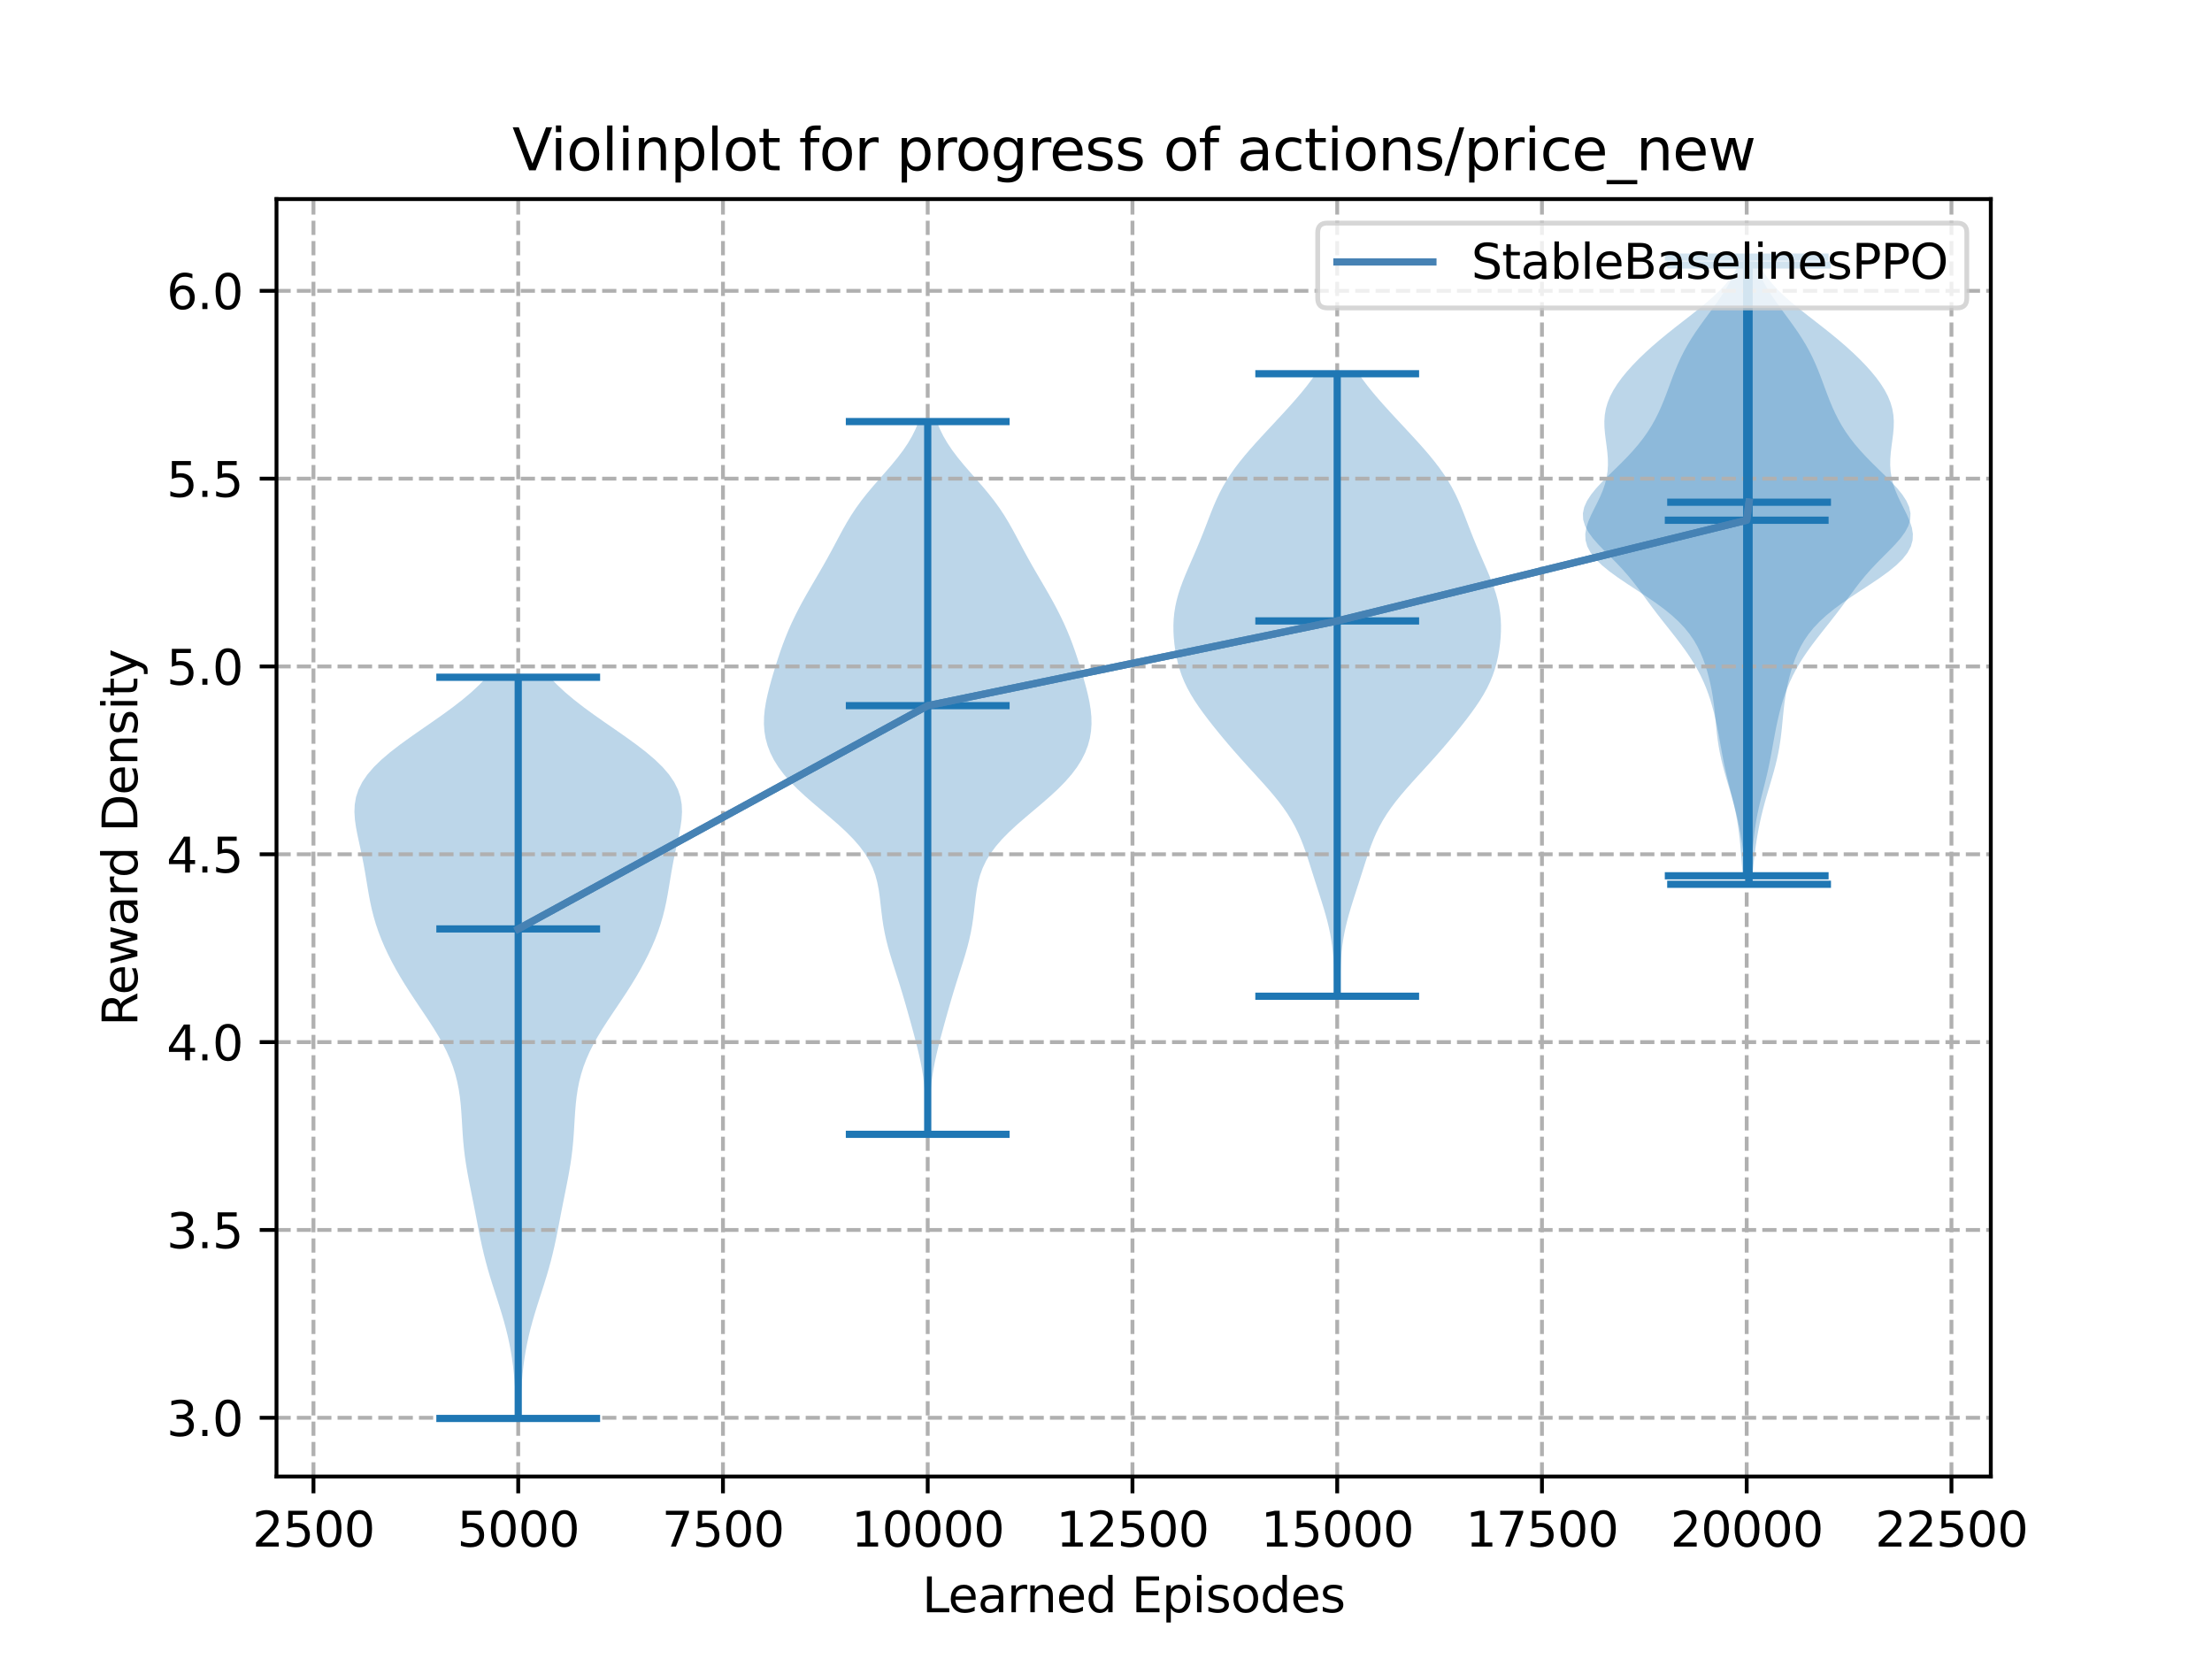 <?xml version="1.0" encoding="utf-8" standalone="no"?>
<!DOCTYPE svg PUBLIC "-//W3C//DTD SVG 1.1//EN"
  "http://www.w3.org/Graphics/SVG/1.1/DTD/svg11.dtd">
<svg xmlns:xlink="http://www.w3.org/1999/xlink" width="460.8pt" height="345.6pt" viewBox="0 0 460.8 345.6" xmlns="http://www.w3.org/2000/svg" version="1.1">
 <defs>
  <style type="text/css">*{stroke-linejoin: round; stroke-linecap: butt}</style>
 </defs>
 <g id="figure_1">
  <g id="patch_1">
   <path d="M 0 345.6 
L 460.8 345.6 
L 460.8 0 
L 0 0 
z
" style="fill: #ffffff"/>
  </g>
  <g id="axes_1">
   <g id="patch_2">
    <path d="M 57.6 307.584 
L 414.72 307.584 
L 414.72 41.472 
L 57.6 41.472 
z
" style="fill: #ffffff"/>
   </g>
   <g id="PolyCollection_1">
    <path d="M 108.331 295.488 
L 107.578 295.488 
L 107.527 293.928 
L 107.466 292.369 
L 107.393 290.809 
L 107.301 289.249 
L 107.187 287.69 
L 107.046 286.13 
L 106.871 284.571 
L 106.659 283.011 
L 106.406 281.451 
L 106.11 279.892 
L 105.77 278.332 
L 105.387 276.772 
L 104.965 275.213 
L 104.51 273.653 
L 104.029 272.093 
L 103.531 270.534 
L 103.029 268.974 
L 102.532 267.415 
L 102.05 265.855 
L 101.594 264.295 
L 101.168 262.736 
L 100.774 261.176 
L 100.412 259.616 
L 100.077 258.057 
L 99.761 256.497 
L 99.457 254.937 
L 99.156 253.378 
L 98.853 251.818 
L 98.544 250.259 
L 98.231 248.699 
L 97.919 247.139 
L 97.614 245.58 
L 97.328 244.02 
L 97.068 242.46 
L 96.842 240.901 
L 96.654 239.341 
L 96.504 237.781 
L 96.384 236.222 
L 96.286 234.662 
L 96.195 233.103 
L 96.093 231.543 
L 95.964 229.983 
L 95.789 228.424 
L 95.552 226.864 
L 95.239 225.304 
L 94.84 223.745 
L 94.345 222.185 
L 93.752 220.625 
L 93.059 219.066 
L 92.271 217.506 
L 91.398 215.947 
L 90.453 214.387 
L 89.453 212.827 
L 88.418 211.268 
L 87.368 209.708 
L 86.324 208.148 
L 85.3 206.589 
L 84.31 205.029 
L 83.364 203.469 
L 82.466 201.91 
L 81.621 200.35 
L 80.833 198.791 
L 80.104 197.231 
L 79.438 195.671 
L 78.839 194.112 
L 78.309 192.552 
L 77.848 190.992 
L 77.452 189.433 
L 77.114 187.873 
L 76.819 186.313 
L 76.553 184.754 
L 76.297 183.194 
L 76.035 181.635 
L 75.755 180.075 
L 75.45 178.515 
L 75.12 176.956 
L 74.779 175.396 
L 74.445 173.836 
L 74.15 172.277 
L 73.932 170.717 
L 73.833 169.157 
L 73.898 167.598 
L 74.17 166.038 
L 74.684 164.479 
L 75.466 162.919 
L 76.529 161.359 
L 77.871 159.8 
L 79.476 158.24 
L 81.31 156.68 
L 83.332 155.121 
L 85.488 153.561 
L 87.722 152.001 
L 89.976 150.442 
L 92.195 148.882 
L 94.329 147.323 
L 96.339 145.763 
L 98.192 144.203 
L 99.868 142.644 
L 101.356 141.084 
L 114.554 141.084 
L 114.554 141.084 
L 116.041 142.644 
L 117.717 144.203 
L 119.571 145.763 
L 121.58 147.323 
L 123.715 148.882 
L 125.933 150.442 
L 128.187 152.001 
L 130.421 153.561 
L 132.578 155.121 
L 134.599 156.68 
L 136.434 158.24 
L 138.038 159.8 
L 139.381 161.359 
L 140.444 162.919 
L 141.226 164.479 
L 141.74 166.038 
L 142.012 167.598 
L 142.077 169.157 
L 141.978 170.717 
L 141.76 172.277 
L 141.465 173.836 
L 141.131 175.396 
L 140.789 176.956 
L 140.46 178.515 
L 140.154 180.075 
L 139.874 181.635 
L 139.613 183.194 
L 139.357 184.754 
L 139.09 186.313 
L 138.796 187.873 
L 138.457 189.433 
L 138.062 190.992 
L 137.601 192.552 
L 137.071 194.112 
L 136.472 195.671 
L 135.806 197.231 
L 135.077 198.791 
L 134.288 200.35 
L 133.444 201.91 
L 132.546 203.469 
L 131.599 205.029 
L 130.61 206.589 
L 129.586 208.148 
L 128.541 209.708 
L 127.492 211.268 
L 126.457 212.827 
L 125.457 214.387 
L 124.512 215.947 
L 123.638 217.506 
L 122.851 219.066 
L 122.158 220.625 
L 121.564 222.185 
L 121.07 223.745 
L 120.67 225.304 
L 120.358 226.864 
L 120.121 228.424 
L 119.946 229.983 
L 119.817 231.543 
L 119.715 233.103 
L 119.623 234.662 
L 119.525 236.222 
L 119.406 237.781 
L 119.255 239.341 
L 119.068 240.901 
L 118.842 242.46 
L 118.582 244.02 
L 118.295 245.58 
L 117.991 247.139 
L 117.678 248.699 
L 117.365 250.259 
L 117.057 251.818 
L 116.753 253.378 
L 116.453 254.937 
L 116.148 256.497 
L 115.833 258.057 
L 115.497 259.616 
L 115.135 261.176 
L 114.742 262.736 
L 114.316 264.295 
L 113.859 265.855 
L 113.378 267.415 
L 112.881 268.974 
L 112.378 270.534 
L 111.881 272.093 
L 111.4 273.653 
L 110.944 275.213 
L 110.522 276.772 
L 110.14 278.332 
L 109.8 279.892 
L 109.503 281.451 
L 109.251 283.011 
L 109.039 284.571 
L 108.864 286.13 
L 108.722 287.69 
L 108.608 289.249 
L 108.517 290.809 
L 108.443 292.369 
L 108.383 293.928 
L 108.331 295.488 
z
" clip-path="url(#p669338a3b0)" style="fill: #1f77b4; fill-opacity: 0.3"/>
   </g>
   <g id="PolyCollection_2">
    <path d="M 193.541 236.302 
L 192.979 236.302 
L 192.959 234.802 
L 192.935 233.303 
L 192.9 231.803 
L 192.848 230.303 
L 192.77 228.803 
L 192.659 227.303 
L 192.509 225.803 
L 192.314 224.304 
L 192.075 222.804 
L 191.791 221.304 
L 191.468 219.804 
L 191.113 218.304 
L 190.733 216.805 
L 190.337 215.305 
L 189.929 213.805 
L 189.515 212.305 
L 189.095 210.805 
L 188.668 209.305 
L 188.231 207.806 
L 187.781 206.306 
L 187.317 204.806 
L 186.841 203.306 
L 186.36 201.806 
L 185.884 200.307 
L 185.426 198.807 
L 185 197.307 
L 184.618 195.807 
L 184.288 194.307 
L 184.014 192.807 
L 183.79 191.308 
L 183.604 189.808 
L 183.436 188.308 
L 183.26 186.808 
L 183.043 185.308 
L 182.751 183.809 
L 182.349 182.309 
L 181.803 180.809 
L 181.087 179.309 
L 180.179 177.809 
L 179.072 176.309 
L 177.769 174.81 
L 176.29 173.31 
L 174.667 171.81 
L 172.942 170.31 
L 171.167 168.81 
L 169.395 167.311 
L 167.68 165.811 
L 166.066 164.311 
L 164.593 162.811 
L 163.285 161.311 
L 162.16 159.811 
L 161.221 158.312 
L 160.467 156.812 
L 159.892 155.312 
L 159.487 153.812 
L 159.239 152.312 
L 159.138 150.813 
L 159.168 149.313 
L 159.313 147.813 
L 159.553 146.313 
L 159.869 144.813 
L 160.239 143.313 
L 160.648 141.814 
L 161.083 140.314 
L 161.538 138.814 
L 162.015 137.314 
L 162.515 135.814 
L 163.048 134.315 
L 163.619 132.815 
L 164.235 131.315 
L 164.899 129.815 
L 165.613 128.315 
L 166.374 126.815 
L 167.178 125.316 
L 168.016 123.816 
L 168.88 122.316 
L 169.757 120.816 
L 170.634 119.316 
L 171.499 117.817 
L 172.344 116.317 
L 173.166 114.817 
L 173.968 113.317 
L 174.764 111.817 
L 175.574 110.317 
L 176.422 108.818 
L 177.333 107.318 
L 178.328 105.818 
L 179.415 104.318 
L 180.594 102.818 
L 181.849 101.319 
L 183.154 99.819 
L 184.473 98.319 
L 185.767 96.819 
L 186.996 95.319 
L 188.129 93.819 
L 189.141 92.32 
L 190.018 90.82 
L 190.756 89.32 
L 191.361 87.82 
L 195.159 87.82 
L 195.159 87.82 
L 195.764 89.32 
L 196.502 90.82 
L 197.379 92.32 
L 198.391 93.819 
L 199.524 95.319 
L 200.753 96.819 
L 202.047 98.319 
L 203.366 99.819 
L 204.671 101.319 
L 205.926 102.818 
L 207.105 104.318 
L 208.193 105.818 
L 209.187 107.318 
L 210.098 108.818 
L 210.946 110.317 
L 211.756 111.817 
L 212.552 113.317 
L 213.354 114.817 
L 214.176 116.317 
L 215.021 117.817 
L 215.886 119.316 
L 216.763 120.816 
L 217.64 122.316 
L 218.504 123.816 
L 219.342 125.316 
L 220.146 126.815 
L 220.907 128.315 
L 221.621 129.815 
L 222.285 131.315 
L 222.901 132.815 
L 223.472 134.315 
L 224.005 135.814 
L 224.505 137.314 
L 224.982 138.814 
L 225.437 140.314 
L 225.872 141.814 
L 226.281 143.313 
L 226.651 144.813 
L 226.967 146.313 
L 227.207 147.813 
L 227.352 149.313 
L 227.382 150.813 
L 227.281 152.312 
L 227.033 153.812 
L 226.628 155.312 
L 226.053 156.812 
L 225.299 158.312 
L 224.36 159.811 
L 223.235 161.311 
L 221.927 162.811 
L 220.454 164.311 
L 218.84 165.811 
L 217.125 167.311 
L 215.353 168.81 
L 213.578 170.31 
L 211.853 171.81 
L 210.23 173.31 
L 208.751 174.81 
L 207.449 176.309 
L 206.341 177.809 
L 205.433 179.309 
L 204.717 180.809 
L 204.171 182.309 
L 203.769 183.809 
L 203.477 185.308 
L 203.26 186.808 
L 203.084 188.308 
L 202.916 189.808 
L 202.73 191.308 
L 202.506 192.807 
L 202.232 194.307 
L 201.902 195.807 
L 201.52 197.307 
L 201.094 198.807 
L 200.636 200.307 
L 200.16 201.806 
L 199.679 203.306 
L 199.203 204.806 
L 198.739 206.306 
L 198.289 207.806 
L 197.852 209.305 
L 197.425 210.805 
L 197.005 212.305 
L 196.591 213.805 
L 196.183 215.305 
L 195.787 216.805 
L 195.407 218.304 
L 195.052 219.804 
L 194.729 221.304 
L 194.445 222.804 
L 194.206 224.304 
L 194.011 225.803 
L 193.861 227.303 
L 193.75 228.803 
L 193.672 230.303 
L 193.62 231.803 
L 193.585 233.303 
L 193.561 234.802 
L 193.541 236.302 
z
" clip-path="url(#p669338a3b0)" style="fill: #1f77b4; fill-opacity: 0.3"/>
   </g>
   <g id="PolyCollection_3">
    <path d="M 279.148 207.537 
L 277.982 207.537 
L 277.957 206.227 
L 277.936 204.917 
L 277.914 203.607 
L 277.883 202.297 
L 277.835 200.987 
L 277.761 199.677 
L 277.654 198.368 
L 277.508 197.058 
L 277.318 195.748 
L 277.084 194.438 
L 276.806 193.128 
L 276.487 191.818 
L 276.133 190.508 
L 275.75 189.198 
L 275.347 187.888 
L 274.93 186.579 
L 274.508 185.269 
L 274.085 183.959 
L 273.666 182.649 
L 273.249 181.339 
L 272.833 180.029 
L 272.41 178.719 
L 271.969 177.409 
L 271.498 176.099 
L 270.984 174.79 
L 270.41 173.48 
L 269.765 172.17 
L 269.039 170.86 
L 268.225 169.55 
L 267.323 168.24 
L 266.337 166.93 
L 265.278 165.62 
L 264.158 164.31 
L 262.995 163.001 
L 261.806 161.691 
L 260.609 160.381 
L 259.416 159.071 
L 258.239 157.761 
L 257.083 156.451 
L 255.952 155.141 
L 254.846 153.831 
L 253.765 152.521 
L 252.71 151.212 
L 251.684 149.902 
L 250.695 148.592 
L 249.754 147.282 
L 248.874 145.972 
L 248.069 144.662 
L 247.347 143.352 
L 246.718 142.042 
L 246.181 140.733 
L 245.733 139.423 
L 245.365 138.113 
L 245.068 136.803 
L 244.833 135.493 
L 244.653 134.183 
L 244.526 132.873 
L 244.454 131.563 
L 244.443 130.253 
L 244.5 128.944 
L 244.632 127.634 
L 244.842 126.324 
L 245.13 125.014 
L 245.493 123.704 
L 245.921 122.394 
L 246.404 121.084 
L 246.929 119.774 
L 247.482 118.464 
L 248.051 117.155 
L 248.623 115.845 
L 249.188 114.535 
L 249.741 113.225 
L 250.278 111.915 
L 250.797 110.605 
L 251.303 109.295 
L 251.805 107.985 
L 252.314 106.675 
L 252.845 105.366 
L 253.413 104.056 
L 254.034 102.746 
L 254.722 101.436 
L 255.486 100.126 
L 256.33 98.816 
L 257.253 97.506 
L 258.253 96.196 
L 259.318 94.886 
L 260.44 93.577 
L 261.604 92.267 
L 262.799 90.957 
L 264.012 89.647 
L 265.232 88.337 
L 266.45 87.027 
L 267.657 85.717 
L 268.844 84.407 
L 269.999 83.097 
L 271.114 81.788 
L 272.174 80.478 
L 273.169 79.168 
L 274.086 77.858 
L 283.045 77.858 
L 283.045 77.858 
L 283.961 79.168 
L 284.956 80.478 
L 286.017 81.788 
L 287.131 83.097 
L 288.287 84.407 
L 289.473 85.717 
L 290.68 87.027 
L 291.898 88.337 
L 293.119 89.647 
L 294.332 90.957 
L 295.526 92.267 
L 296.691 93.577 
L 297.812 94.886 
L 298.878 96.196 
L 299.877 97.506 
L 300.801 98.816 
L 301.645 100.126 
L 302.408 101.436 
L 303.096 102.746 
L 303.718 104.056 
L 304.286 105.366 
L 304.817 106.675 
L 305.325 107.985 
L 305.827 109.295 
L 306.333 110.605 
L 306.853 111.915 
L 307.389 113.225 
L 307.942 114.535 
L 308.508 115.845 
L 309.08 117.155 
L 309.648 118.464 
L 310.201 119.774 
L 310.726 121.084 
L 311.209 122.394 
L 311.638 123.704 
L 312 125.014 
L 312.289 126.324 
L 312.499 127.634 
L 312.63 128.944 
L 312.687 130.253 
L 312.676 131.563 
L 312.605 132.873 
L 312.478 134.183 
L 312.298 135.493 
L 312.062 136.803 
L 311.766 138.113 
L 311.398 139.423 
L 310.95 140.733 
L 310.413 142.042 
L 309.783 143.352 
L 309.062 144.662 
L 308.256 145.972 
L 307.376 147.282 
L 306.435 148.592 
L 305.447 149.902 
L 304.421 151.212 
L 303.365 152.521 
L 302.284 153.831 
L 301.178 155.141 
L 300.047 156.451 
L 298.892 157.761 
L 297.714 159.071 
L 296.522 160.381 
L 295.324 161.691 
L 294.135 163.001 
L 292.972 164.31 
L 291.853 165.62 
L 290.793 166.93 
L 289.807 168.24 
L 288.905 169.55 
L 288.091 170.86 
L 287.365 172.17 
L 286.72 173.48 
L 286.147 174.79 
L 285.632 176.099 
L 285.161 177.409 
L 284.721 178.719 
L 284.297 180.029 
L 283.881 181.339 
L 283.465 182.649 
L 283.045 183.959 
L 282.623 185.269 
L 282.2 186.579 
L 281.784 187.888 
L 281.38 189.198 
L 280.997 190.508 
L 280.643 191.818 
L 280.324 193.128 
L 280.046 194.438 
L 279.812 195.748 
L 279.623 197.058 
L 279.477 198.368 
L 279.37 199.677 
L 279.296 200.987 
L 279.247 202.297 
L 279.216 203.607 
L 279.194 204.917 
L 279.173 206.227 
L 279.148 207.537 
z
" clip-path="url(#p669338a3b0)" style="fill: #1f77b4; fill-opacity: 0.3"/>
   </g>
   <g id="PolyCollection_4">
    <path d="M 364.693 182.436 
L 363.048 182.436 
L 362.946 181.135 
L 362.845 179.833 
L 362.743 178.531 
L 362.638 177.23 
L 362.523 175.928 
L 362.393 174.626 
L 362.24 173.324 
L 362.058 172.023 
L 361.844 170.721 
L 361.597 169.419 
L 361.317 168.118 
L 361.012 166.816 
L 360.688 165.514 
L 360.356 164.213 
L 360.028 162.911 
L 359.711 161.609 
L 359.413 160.307 
L 359.136 159.006 
L 358.879 157.704 
L 358.637 156.402 
L 358.402 155.101 
L 358.168 153.799 
L 357.924 152.497 
L 357.665 151.196 
L 357.384 149.894 
L 357.075 148.592 
L 356.733 147.29 
L 356.351 145.989 
L 355.923 144.687 
L 355.442 143.385 
L 354.899 142.084 
L 354.29 140.782 
L 353.61 139.48 
L 352.857 138.179 
L 352.035 136.877 
L 351.147 135.575 
L 350.202 134.273 
L 349.212 132.972 
L 348.193 131.67 
L 347.161 130.368 
L 346.133 129.067 
L 345.122 127.765 
L 344.135 126.463 
L 343.171 125.162 
L 342.217 123.86 
L 341.253 122.558 
L 340.251 121.256 
L 339.187 119.955 
L 338.044 118.653 
L 336.82 117.351 
L 335.536 116.05 
L 334.235 114.748 
L 332.977 113.446 
L 331.835 112.145 
L 330.885 110.843 
L 330.192 109.541 
L 329.805 108.239 
L 329.748 106.938 
L 330.023 105.636 
L 330.604 104.334 
L 331.449 103.033 
L 332.504 101.731 
L 333.71 100.429 
L 335.007 99.128 
L 336.34 97.826 
L 337.665 96.524 
L 338.944 95.222 
L 340.152 93.921 
L 341.27 92.619 
L 342.29 91.317 
L 343.21 90.016 
L 344.034 88.714 
L 344.77 87.412 
L 345.429 86.111 
L 346.022 84.809 
L 346.566 83.507 
L 347.073 82.205 
L 347.56 80.904 
L 348.041 79.602 
L 348.53 78.3 
L 349.044 76.999 
L 349.594 75.697 
L 350.193 74.395 
L 350.851 73.094 
L 351.574 71.792 
L 352.364 70.49 
L 353.215 69.188 
L 354.119 67.887 
L 355.06 66.585 
L 356.018 65.283 
L 356.972 63.982 
L 357.902 62.68 
L 358.785 61.378 
L 359.605 60.077 
L 360.35 58.775 
L 361.012 57.473 
L 361.585 56.171 
L 362.073 54.87 
L 362.478 53.568 
L 365.263 53.568 
L 365.263 53.568 
L 365.668 54.87 
L 366.155 56.171 
L 366.729 57.473 
L 367.39 58.775 
L 368.135 60.077 
L 368.956 61.378 
L 369.839 62.68 
L 370.768 63.982 
L 371.723 65.283 
L 372.681 66.585 
L 373.622 67.887 
L 374.526 69.188 
L 375.377 70.49 
L 376.167 71.792 
L 376.89 73.094 
L 377.548 74.395 
L 378.147 75.697 
L 378.697 76.999 
L 379.21 78.3 
L 379.7 79.602 
L 380.181 80.904 
L 380.668 82.205 
L 381.175 83.507 
L 381.718 84.809 
L 382.312 86.111 
L 382.971 87.412 
L 383.707 88.714 
L 384.531 90.016 
L 385.451 91.317 
L 386.471 92.619 
L 387.589 93.921 
L 388.797 95.222 
L 390.076 96.524 
L 391.401 97.826 
L 392.734 99.128 
L 394.031 100.429 
L 395.237 101.731 
L 396.292 103.033 
L 397.137 104.334 
L 397.718 105.636 
L 397.993 106.938 
L 397.936 108.239 
L 397.549 109.541 
L 396.856 110.843 
L 395.906 112.145 
L 394.764 113.446 
L 393.506 114.748 
L 392.205 116.05 
L 390.921 117.351 
L 389.697 118.653 
L 388.554 119.955 
L 387.489 121.256 
L 386.488 122.558 
L 385.523 123.86 
L 384.57 125.162 
L 383.605 126.463 
L 382.619 127.765 
L 381.608 129.067 
L 380.579 130.368 
L 379.547 131.67 
L 378.528 132.972 
L 377.539 134.273 
L 376.594 135.575 
L 375.706 136.877 
L 374.884 138.179 
L 374.131 139.48 
L 373.451 140.782 
L 372.842 142.084 
L 372.299 143.385 
L 371.818 144.687 
L 371.39 145.989 
L 371.008 147.29 
L 370.666 148.592 
L 370.357 149.894 
L 370.076 151.196 
L 369.817 152.497 
L 369.573 153.799 
L 369.338 155.101 
L 369.104 156.402 
L 368.862 157.704 
L 368.605 159.006 
L 368.328 160.307 
L 368.03 161.609 
L 367.713 162.911 
L 367.384 164.213 
L 367.053 165.514 
L 366.729 166.816 
L 366.423 168.118 
L 366.144 169.419 
L 365.896 170.721 
L 365.683 172.023 
L 365.501 173.324 
L 365.348 174.626 
L 365.218 175.928 
L 365.103 177.23 
L 364.998 178.531 
L 364.896 179.833 
L 364.795 181.135 
L 364.693 182.436 
z
" clip-path="url(#p669338a3b0)" style="fill: #1f77b4; fill-opacity: 0.3"/>
   </g>
   <g id="PolyCollection_5">
    <path d="M 364.924 184.213 
L 363.807 184.213 
L 363.707 182.91 
L 363.596 181.607 
L 363.471 180.303 
L 363.33 179 
L 363.174 177.697 
L 362.999 176.394 
L 362.804 175.09 
L 362.587 173.787 
L 362.346 172.484 
L 362.079 171.181 
L 361.785 169.878 
L 361.464 168.574 
L 361.118 167.271 
L 360.751 165.968 
L 360.369 164.665 
L 359.981 163.361 
L 359.596 162.058 
L 359.224 160.755 
L 358.876 159.452 
L 358.559 158.149 
L 358.28 156.845 
L 358.041 155.542 
L 357.84 154.239 
L 357.674 152.936 
L 357.533 151.632 
L 357.405 150.329 
L 357.28 149.026 
L 357.144 147.723 
L 356.986 146.42 
L 356.799 145.116 
L 356.576 143.813 
L 356.314 142.51 
L 356.009 141.207 
L 355.658 139.903 
L 355.256 138.6 
L 354.791 137.297 
L 354.25 135.994 
L 353.615 134.691 
L 352.862 133.387 
L 351.969 132.084 
L 350.913 130.781 
L 349.678 129.478 
L 348.256 128.174 
L 346.651 126.871 
L 344.882 125.568 
L 342.986 124.265 
L 341.013 122.962 
L 339.026 121.658 
L 337.097 120.355 
L 335.301 119.052 
L 333.707 117.749 
L 332.377 116.445 
L 331.354 115.142 
L 330.661 113.839 
L 330.298 112.536 
L 330.243 111.233 
L 330.454 109.929 
L 330.874 108.626 
L 331.438 107.323 
L 332.08 106.02 
L 332.739 104.716 
L 333.363 103.413 
L 333.91 102.11 
L 334.353 100.807 
L 334.677 99.503 
L 334.879 98.2 
L 334.964 96.897 
L 334.946 95.594 
L 334.847 94.291 
L 334.693 92.987 
L 334.518 91.684 
L 334.355 90.381 
L 334.243 89.078 
L 334.215 87.774 
L 334.302 86.471 
L 334.525 85.168 
L 334.9 83.865 
L 335.43 82.562 
L 336.113 81.258 
L 336.939 79.955 
L 337.894 78.652 
L 338.966 77.349 
L 340.141 76.045 
L 341.409 74.742 
L 342.765 73.439 
L 344.203 72.136 
L 345.717 70.833 
L 347.299 69.529 
L 348.936 68.226 
L 350.606 66.923 
L 352.281 65.62 
L 353.928 64.316 
L 355.512 63.013 
L 356.998 61.71 
L 358.354 60.407 
L 359.558 59.104 
L 360.598 57.8 
L 361.471 56.497 
L 362.184 55.194 
L 366.547 55.194 
L 366.547 55.194 
L 367.259 56.497 
L 368.132 57.8 
L 369.172 59.104 
L 370.377 60.407 
L 371.733 61.71 
L 373.218 63.013 
L 374.802 64.316 
L 376.45 65.62 
L 378.125 66.923 
L 379.795 68.226 
L 381.431 69.529 
L 383.013 70.833 
L 384.528 72.136 
L 385.965 73.439 
L 387.321 74.742 
L 388.59 76.045 
L 389.765 77.349 
L 390.836 78.652 
L 391.791 79.955 
L 392.617 81.258 
L 393.3 82.562 
L 393.83 83.865 
L 394.205 85.168 
L 394.429 86.471 
L 394.515 87.774 
L 394.487 89.078 
L 394.375 90.381 
L 394.213 91.684 
L 394.037 92.987 
L 393.884 94.291 
L 393.784 95.594 
L 393.766 96.897 
L 393.851 98.2 
L 394.053 99.503 
L 394.378 100.807 
L 394.821 102.11 
L 395.368 103.413 
L 395.991 104.716 
L 396.65 106.02 
L 397.292 107.323 
L 397.857 108.626 
L 398.277 109.929 
L 398.487 111.233 
L 398.432 112.536 
L 398.069 113.839 
L 397.376 115.142 
L 396.353 116.445 
L 395.023 117.749 
L 393.43 119.052 
L 391.633 120.355 
L 389.704 121.658 
L 387.717 122.962 
L 385.744 124.265 
L 383.848 125.568 
L 382.08 126.871 
L 380.475 128.174 
L 379.053 129.478 
L 377.817 130.781 
L 376.761 132.084 
L 375.868 133.387 
L 375.115 134.691 
L 374.48 135.994 
L 373.939 137.297 
L 373.475 138.6 
L 373.072 139.903 
L 372.721 141.207 
L 372.416 142.51 
L 372.154 143.813 
L 371.931 145.116 
L 371.744 146.42 
L 371.587 147.723 
L 371.451 149.026 
L 371.325 150.329 
L 371.198 151.632 
L 371.056 152.936 
L 370.89 154.239 
L 370.69 155.542 
L 370.451 156.845 
L 370.171 158.149 
L 369.855 159.452 
L 369.506 160.755 
L 369.135 162.058 
L 368.75 163.361 
L 368.361 164.665 
L 367.98 165.968 
L 367.613 167.271 
L 367.267 168.574 
L 366.946 169.878 
L 366.652 171.181 
L 366.385 172.484 
L 366.144 173.787 
L 365.927 175.09 
L 365.732 176.394 
L 365.557 177.697 
L 365.4 179 
L 365.26 180.303 
L 365.135 181.607 
L 365.023 182.91 
L 364.924 184.213 
z
" clip-path="url(#p669338a3b0)" style="fill: #1f77b4; fill-opacity: 0.3"/>
   </g>
   <g id="matplotlib.axis_1">
    <g id="xtick_1">
     <g id="line2d_1">
      <path d="M 65.302 307.584 
L 65.302 41.472 
" clip-path="url(#p669338a3b0)" style="fill: none; stroke-dasharray: 2.96,1.28; stroke-dashoffset: 0; stroke: #b0b0b0; stroke-width: 0.8"/>
     </g>
     <g id="line2d_2">
      <defs>
       <path id="mdbabf33d75" d="M 0 0 
L 0 3.5 
" style="stroke: #000000; stroke-width: 0.8"/>
      </defs>
      <g>
       <use xlink:href="#mdbabf33d75" x="65.302" y="307.584" style="stroke: #000000; stroke-width: 0.8"/>
      </g>
     </g>
     <g id="text_1">
      <!-- 2500 -->
      <g transform="translate(52.577 322.182)scale(0.1 -0.1)">
       <defs>
        <path id="DejaVuSans-32" d="M 1228 531 
L 3431 531 
L 3431 0 
L 469 0 
L 469 531 
Q 828 903 1448 1529 
Q 2069 2156 2228 2338 
Q 2531 2678 2651 2914 
Q 2772 3150 2772 3378 
Q 2772 3750 2511 3984 
Q 2250 4219 1831 4219 
Q 1534 4219 1204 4116 
Q 875 4013 500 3803 
L 500 4441 
Q 881 4594 1212 4672 
Q 1544 4750 1819 4750 
Q 2544 4750 2975 4387 
Q 3406 4025 3406 3419 
Q 3406 3131 3298 2873 
Q 3191 2616 2906 2266 
Q 2828 2175 2409 1742 
Q 1991 1309 1228 531 
z
" transform="scale(0.016)"/>
        <path id="DejaVuSans-35" d="M 691 4666 
L 3169 4666 
L 3169 4134 
L 1269 4134 
L 1269 2991 
Q 1406 3038 1543 3061 
Q 1681 3084 1819 3084 
Q 2600 3084 3056 2656 
Q 3513 2228 3513 1497 
Q 3513 744 3044 326 
Q 2575 -91 1722 -91 
Q 1428 -91 1123 -41 
Q 819 9 494 109 
L 494 744 
Q 775 591 1075 516 
Q 1375 441 1709 441 
Q 2250 441 2565 725 
Q 2881 1009 2881 1497 
Q 2881 1984 2565 2268 
Q 2250 2553 1709 2553 
Q 1456 2553 1204 2497 
Q 953 2441 691 2322 
L 691 4666 
z
" transform="scale(0.016)"/>
        <path id="DejaVuSans-30" d="M 2034 4250 
Q 1547 4250 1301 3770 
Q 1056 3291 1056 2328 
Q 1056 1369 1301 889 
Q 1547 409 2034 409 
Q 2525 409 2770 889 
Q 3016 1369 3016 2328 
Q 3016 3291 2770 3770 
Q 2525 4250 2034 4250 
z
M 2034 4750 
Q 2819 4750 3233 4129 
Q 3647 3509 3647 2328 
Q 3647 1150 3233 529 
Q 2819 -91 2034 -91 
Q 1250 -91 836 529 
Q 422 1150 422 2328 
Q 422 3509 836 4129 
Q 1250 4750 2034 4750 
z
" transform="scale(0.016)"/>
       </defs>
       <use xlink:href="#DejaVuSans-32"/>
       <use xlink:href="#DejaVuSans-35" x="63.623"/>
       <use xlink:href="#DejaVuSans-30" x="127.246"/>
       <use xlink:href="#DejaVuSans-30" x="190.869"/>
      </g>
     </g>
    </g>
    <g id="xtick_2">
     <g id="line2d_3">
      <path d="M 107.955 307.584 
L 107.955 41.472 
" clip-path="url(#p669338a3b0)" style="fill: none; stroke-dasharray: 2.96,1.28; stroke-dashoffset: 0; stroke: #b0b0b0; stroke-width: 0.8"/>
     </g>
     <g id="line2d_4">
      <g>
       <use xlink:href="#mdbabf33d75" x="107.955" y="307.584" style="stroke: #000000; stroke-width: 0.8"/>
      </g>
     </g>
     <g id="text_2">
      <!-- 5000 -->
      <g transform="translate(95.23 322.182)scale(0.1 -0.1)">
       <use xlink:href="#DejaVuSans-35"/>
       <use xlink:href="#DejaVuSans-30" x="63.623"/>
       <use xlink:href="#DejaVuSans-30" x="127.246"/>
       <use xlink:href="#DejaVuSans-30" x="190.869"/>
      </g>
     </g>
    </g>
    <g id="xtick_3">
     <g id="line2d_5">
      <path d="M 150.607 307.584 
L 150.607 41.472 
" clip-path="url(#p669338a3b0)" style="fill: none; stroke-dasharray: 2.96,1.28; stroke-dashoffset: 0; stroke: #b0b0b0; stroke-width: 0.8"/>
     </g>
     <g id="line2d_6">
      <g>
       <use xlink:href="#mdbabf33d75" x="150.607" y="307.584" style="stroke: #000000; stroke-width: 0.8"/>
      </g>
     </g>
     <g id="text_3">
      <!-- 7500 -->
      <g transform="translate(137.882 322.182)scale(0.1 -0.1)">
       <defs>
        <path id="DejaVuSans-37" d="M 525 4666 
L 3525 4666 
L 3525 4397 
L 1831 0 
L 1172 0 
L 2766 4134 
L 525 4134 
L 525 4666 
z
" transform="scale(0.016)"/>
       </defs>
       <use xlink:href="#DejaVuSans-37"/>
       <use xlink:href="#DejaVuSans-35" x="63.623"/>
       <use xlink:href="#DejaVuSans-30" x="127.246"/>
       <use xlink:href="#DejaVuSans-30" x="190.869"/>
      </g>
     </g>
    </g>
    <g id="xtick_4">
     <g id="line2d_7">
      <path d="M 193.26 307.584 
L 193.26 41.472 
" clip-path="url(#p669338a3b0)" style="fill: none; stroke-dasharray: 2.96,1.28; stroke-dashoffset: 0; stroke: #b0b0b0; stroke-width: 0.8"/>
     </g>
     <g id="line2d_8">
      <g>
       <use xlink:href="#mdbabf33d75" x="193.26" y="307.584" style="stroke: #000000; stroke-width: 0.8"/>
      </g>
     </g>
     <g id="text_4">
      <!-- 10000 -->
      <g transform="translate(177.354 322.182)scale(0.1 -0.1)">
       <defs>
        <path id="DejaVuSans-31" d="M 794 531 
L 1825 531 
L 1825 4091 
L 703 3866 
L 703 4441 
L 1819 4666 
L 2450 4666 
L 2450 531 
L 3481 531 
L 3481 0 
L 794 0 
L 794 531 
z
" transform="scale(0.016)"/>
       </defs>
       <use xlink:href="#DejaVuSans-31"/>
       <use xlink:href="#DejaVuSans-30" x="63.623"/>
       <use xlink:href="#DejaVuSans-30" x="127.246"/>
       <use xlink:href="#DejaVuSans-30" x="190.869"/>
       <use xlink:href="#DejaVuSans-30" x="254.492"/>
      </g>
     </g>
    </g>
    <g id="xtick_5">
     <g id="line2d_9">
      <path d="M 235.913 307.584 
L 235.913 41.472 
" clip-path="url(#p669338a3b0)" style="fill: none; stroke-dasharray: 2.96,1.28; stroke-dashoffset: 0; stroke: #b0b0b0; stroke-width: 0.8"/>
     </g>
     <g id="line2d_10">
      <g>
       <use xlink:href="#mdbabf33d75" x="235.913" y="307.584" style="stroke: #000000; stroke-width: 0.8"/>
      </g>
     </g>
     <g id="text_5">
      <!-- 12500 -->
      <g transform="translate(220.006 322.182)scale(0.1 -0.1)">
       <use xlink:href="#DejaVuSans-31"/>
       <use xlink:href="#DejaVuSans-32" x="63.623"/>
       <use xlink:href="#DejaVuSans-35" x="127.246"/>
       <use xlink:href="#DejaVuSans-30" x="190.869"/>
       <use xlink:href="#DejaVuSans-30" x="254.492"/>
      </g>
     </g>
    </g>
    <g id="xtick_6">
     <g id="line2d_11">
      <path d="M 278.565 307.584 
L 278.565 41.472 
" clip-path="url(#p669338a3b0)" style="fill: none; stroke-dasharray: 2.96,1.28; stroke-dashoffset: 0; stroke: #b0b0b0; stroke-width: 0.8"/>
     </g>
     <g id="line2d_12">
      <g>
       <use xlink:href="#mdbabf33d75" x="278.565" y="307.584" style="stroke: #000000; stroke-width: 0.8"/>
      </g>
     </g>
     <g id="text_6">
      <!-- 15000 -->
      <g transform="translate(262.659 322.182)scale(0.1 -0.1)">
       <use xlink:href="#DejaVuSans-31"/>
       <use xlink:href="#DejaVuSans-35" x="63.623"/>
       <use xlink:href="#DejaVuSans-30" x="127.246"/>
       <use xlink:href="#DejaVuSans-30" x="190.869"/>
       <use xlink:href="#DejaVuSans-30" x="254.492"/>
      </g>
     </g>
    </g>
    <g id="xtick_7">
     <g id="line2d_13">
      <path d="M 321.218 307.584 
L 321.218 41.472 
" clip-path="url(#p669338a3b0)" style="fill: none; stroke-dasharray: 2.96,1.28; stroke-dashoffset: 0; stroke: #b0b0b0; stroke-width: 0.8"/>
     </g>
     <g id="line2d_14">
      <g>
       <use xlink:href="#mdbabf33d75" x="321.218" y="307.584" style="stroke: #000000; stroke-width: 0.8"/>
      </g>
     </g>
     <g id="text_7">
      <!-- 17500 -->
      <g transform="translate(305.312 322.182)scale(0.1 -0.1)">
       <use xlink:href="#DejaVuSans-31"/>
       <use xlink:href="#DejaVuSans-37" x="63.623"/>
       <use xlink:href="#DejaVuSans-35" x="127.246"/>
       <use xlink:href="#DejaVuSans-30" x="190.869"/>
       <use xlink:href="#DejaVuSans-30" x="254.492"/>
      </g>
     </g>
    </g>
    <g id="xtick_8">
     <g id="line2d_15">
      <path d="M 363.87 307.584 
L 363.87 41.472 
" clip-path="url(#p669338a3b0)" style="fill: none; stroke-dasharray: 2.96,1.28; stroke-dashoffset: 0; stroke: #b0b0b0; stroke-width: 0.8"/>
     </g>
     <g id="line2d_16">
      <g>
       <use xlink:href="#mdbabf33d75" x="363.87" y="307.584" style="stroke: #000000; stroke-width: 0.8"/>
      </g>
     </g>
     <g id="text_8">
      <!-- 20000 -->
      <g transform="translate(347.964 322.182)scale(0.1 -0.1)">
       <use xlink:href="#DejaVuSans-32"/>
       <use xlink:href="#DejaVuSans-30" x="63.623"/>
       <use xlink:href="#DejaVuSans-30" x="127.246"/>
       <use xlink:href="#DejaVuSans-30" x="190.869"/>
       <use xlink:href="#DejaVuSans-30" x="254.492"/>
      </g>
     </g>
    </g>
    <g id="xtick_9">
     <g id="line2d_17">
      <path d="M 406.523 307.584 
L 406.523 41.472 
" clip-path="url(#p669338a3b0)" style="fill: none; stroke-dasharray: 2.96,1.28; stroke-dashoffset: 0; stroke: #b0b0b0; stroke-width: 0.8"/>
     </g>
     <g id="line2d_18">
      <g>
       <use xlink:href="#mdbabf33d75" x="406.523" y="307.584" style="stroke: #000000; stroke-width: 0.8"/>
      </g>
     </g>
     <g id="text_9">
      <!-- 22500 -->
      <g transform="translate(390.617 322.182)scale(0.1 -0.1)">
       <use xlink:href="#DejaVuSans-32"/>
       <use xlink:href="#DejaVuSans-32" x="63.623"/>
       <use xlink:href="#DejaVuSans-35" x="127.246"/>
       <use xlink:href="#DejaVuSans-30" x="190.869"/>
       <use xlink:href="#DejaVuSans-30" x="254.492"/>
      </g>
     </g>
    </g>
    <g id="text_10">
     <!-- Learned Episodes -->
     <g transform="translate(192.102 335.861)scale(0.1 -0.1)">
      <defs>
       <path id="DejaVuSans-4c" d="M 628 4666 
L 1259 4666 
L 1259 531 
L 3531 531 
L 3531 0 
L 628 0 
L 628 4666 
z
" transform="scale(0.016)"/>
       <path id="DejaVuSans-65" d="M 3597 1894 
L 3597 1613 
L 953 1613 
Q 991 1019 1311 708 
Q 1631 397 2203 397 
Q 2534 397 2845 478 
Q 3156 559 3463 722 
L 3463 178 
Q 3153 47 2828 -22 
Q 2503 -91 2169 -91 
Q 1331 -91 842 396 
Q 353 884 353 1716 
Q 353 2575 817 3079 
Q 1281 3584 2069 3584 
Q 2775 3584 3186 3129 
Q 3597 2675 3597 1894 
z
M 3022 2063 
Q 3016 2534 2758 2815 
Q 2500 3097 2075 3097 
Q 1594 3097 1305 2825 
Q 1016 2553 972 2059 
L 3022 2063 
z
" transform="scale(0.016)"/>
       <path id="DejaVuSans-61" d="M 2194 1759 
Q 1497 1759 1228 1600 
Q 959 1441 959 1056 
Q 959 750 1161 570 
Q 1363 391 1709 391 
Q 2188 391 2477 730 
Q 2766 1069 2766 1631 
L 2766 1759 
L 2194 1759 
z
M 3341 1997 
L 3341 0 
L 2766 0 
L 2766 531 
Q 2569 213 2275 61 
Q 1981 -91 1556 -91 
Q 1019 -91 701 211 
Q 384 513 384 1019 
Q 384 1609 779 1909 
Q 1175 2209 1959 2209 
L 2766 2209 
L 2766 2266 
Q 2766 2663 2505 2880 
Q 2244 3097 1772 3097 
Q 1472 3097 1187 3025 
Q 903 2953 641 2809 
L 641 3341 
Q 956 3463 1253 3523 
Q 1550 3584 1831 3584 
Q 2591 3584 2966 3190 
Q 3341 2797 3341 1997 
z
" transform="scale(0.016)"/>
       <path id="DejaVuSans-72" d="M 2631 2963 
Q 2534 3019 2420 3045 
Q 2306 3072 2169 3072 
Q 1681 3072 1420 2755 
Q 1159 2438 1159 1844 
L 1159 0 
L 581 0 
L 581 3500 
L 1159 3500 
L 1159 2956 
Q 1341 3275 1631 3429 
Q 1922 3584 2338 3584 
Q 2397 3584 2469 3576 
Q 2541 3569 2628 3553 
L 2631 2963 
z
" transform="scale(0.016)"/>
       <path id="DejaVuSans-6e" d="M 3513 2113 
L 3513 0 
L 2938 0 
L 2938 2094 
Q 2938 2591 2744 2837 
Q 2550 3084 2163 3084 
Q 1697 3084 1428 2787 
Q 1159 2491 1159 1978 
L 1159 0 
L 581 0 
L 581 3500 
L 1159 3500 
L 1159 2956 
Q 1366 3272 1645 3428 
Q 1925 3584 2291 3584 
Q 2894 3584 3203 3211 
Q 3513 2838 3513 2113 
z
" transform="scale(0.016)"/>
       <path id="DejaVuSans-64" d="M 2906 2969 
L 2906 4863 
L 3481 4863 
L 3481 0 
L 2906 0 
L 2906 525 
Q 2725 213 2448 61 
Q 2172 -91 1784 -91 
Q 1150 -91 751 415 
Q 353 922 353 1747 
Q 353 2572 751 3078 
Q 1150 3584 1784 3584 
Q 2172 3584 2448 3432 
Q 2725 3281 2906 2969 
z
M 947 1747 
Q 947 1113 1208 752 
Q 1469 391 1925 391 
Q 2381 391 2643 752 
Q 2906 1113 2906 1747 
Q 2906 2381 2643 2742 
Q 2381 3103 1925 3103 
Q 1469 3103 1208 2742 
Q 947 2381 947 1747 
z
" transform="scale(0.016)"/>
       <path id="DejaVuSans-20" transform="scale(0.016)"/>
       <path id="DejaVuSans-45" d="M 628 4666 
L 3578 4666 
L 3578 4134 
L 1259 4134 
L 1259 2753 
L 3481 2753 
L 3481 2222 
L 1259 2222 
L 1259 531 
L 3634 531 
L 3634 0 
L 628 0 
L 628 4666 
z
" transform="scale(0.016)"/>
       <path id="DejaVuSans-70" d="M 1159 525 
L 1159 -1331 
L 581 -1331 
L 581 3500 
L 1159 3500 
L 1159 2969 
Q 1341 3281 1617 3432 
Q 1894 3584 2278 3584 
Q 2916 3584 3314 3078 
Q 3713 2572 3713 1747 
Q 3713 922 3314 415 
Q 2916 -91 2278 -91 
Q 1894 -91 1617 61 
Q 1341 213 1159 525 
z
M 3116 1747 
Q 3116 2381 2855 2742 
Q 2594 3103 2138 3103 
Q 1681 3103 1420 2742 
Q 1159 2381 1159 1747 
Q 1159 1113 1420 752 
Q 1681 391 2138 391 
Q 2594 391 2855 752 
Q 3116 1113 3116 1747 
z
" transform="scale(0.016)"/>
       <path id="DejaVuSans-69" d="M 603 3500 
L 1178 3500 
L 1178 0 
L 603 0 
L 603 3500 
z
M 603 4863 
L 1178 4863 
L 1178 4134 
L 603 4134 
L 603 4863 
z
" transform="scale(0.016)"/>
       <path id="DejaVuSans-73" d="M 2834 3397 
L 2834 2853 
Q 2591 2978 2328 3040 
Q 2066 3103 1784 3103 
Q 1356 3103 1142 2972 
Q 928 2841 928 2578 
Q 928 2378 1081 2264 
Q 1234 2150 1697 2047 
L 1894 2003 
Q 2506 1872 2764 1633 
Q 3022 1394 3022 966 
Q 3022 478 2636 193 
Q 2250 -91 1575 -91 
Q 1294 -91 989 -36 
Q 684 19 347 128 
L 347 722 
Q 666 556 975 473 
Q 1284 391 1588 391 
Q 1994 391 2212 530 
Q 2431 669 2431 922 
Q 2431 1156 2273 1281 
Q 2116 1406 1581 1522 
L 1381 1569 
Q 847 1681 609 1914 
Q 372 2147 372 2553 
Q 372 3047 722 3315 
Q 1072 3584 1716 3584 
Q 2034 3584 2315 3537 
Q 2597 3491 2834 3397 
z
" transform="scale(0.016)"/>
       <path id="DejaVuSans-6f" d="M 1959 3097 
Q 1497 3097 1228 2736 
Q 959 2375 959 1747 
Q 959 1119 1226 758 
Q 1494 397 1959 397 
Q 2419 397 2687 759 
Q 2956 1122 2956 1747 
Q 2956 2369 2687 2733 
Q 2419 3097 1959 3097 
z
M 1959 3584 
Q 2709 3584 3137 3096 
Q 3566 2609 3566 1747 
Q 3566 888 3137 398 
Q 2709 -91 1959 -91 
Q 1206 -91 779 398 
Q 353 888 353 1747 
Q 353 2609 779 3096 
Q 1206 3584 1959 3584 
z
" transform="scale(0.016)"/>
      </defs>
      <use xlink:href="#DejaVuSans-4c"/>
      <use xlink:href="#DejaVuSans-65" x="53.963"/>
      <use xlink:href="#DejaVuSans-61" x="115.486"/>
      <use xlink:href="#DejaVuSans-72" x="176.766"/>
      <use xlink:href="#DejaVuSans-6e" x="216.129"/>
      <use xlink:href="#DejaVuSans-65" x="279.508"/>
      <use xlink:href="#DejaVuSans-64" x="341.031"/>
      <use xlink:href="#DejaVuSans-20" x="404.508"/>
      <use xlink:href="#DejaVuSans-45" x="436.295"/>
      <use xlink:href="#DejaVuSans-70" x="499.479"/>
      <use xlink:href="#DejaVuSans-69" x="562.955"/>
      <use xlink:href="#DejaVuSans-73" x="590.738"/>
      <use xlink:href="#DejaVuSans-6f" x="642.838"/>
      <use xlink:href="#DejaVuSans-64" x="704.02"/>
      <use xlink:href="#DejaVuSans-65" x="767.496"/>
      <use xlink:href="#DejaVuSans-73" x="829.02"/>
     </g>
    </g>
   </g>
   <g id="matplotlib.axis_2">
    <g id="ytick_1">
     <g id="line2d_19">
      <path d="M 57.6 295.345 
L 414.72 295.345 
" clip-path="url(#p669338a3b0)" style="fill: none; stroke-dasharray: 2.96,1.28; stroke-dashoffset: 0; stroke: #b0b0b0; stroke-width: 0.8"/>
     </g>
     <g id="line2d_20">
      <defs>
       <path id="maf76290c2b" d="M 0 0 
L -3.5 0 
" style="stroke: #000000; stroke-width: 0.8"/>
      </defs>
      <g>
       <use xlink:href="#maf76290c2b" x="57.6" y="295.345" style="stroke: #000000; stroke-width: 0.8"/>
      </g>
     </g>
     <g id="text_11">
      <!-- 3.0 -->
      <g transform="translate(34.697 299.145)scale(0.1 -0.1)">
       <defs>
        <path id="DejaVuSans-33" d="M 2597 2516 
Q 3050 2419 3304 2112 
Q 3559 1806 3559 1356 
Q 3559 666 3084 287 
Q 2609 -91 1734 -91 
Q 1441 -91 1130 -33 
Q 819 25 488 141 
L 488 750 
Q 750 597 1062 519 
Q 1375 441 1716 441 
Q 2309 441 2620 675 
Q 2931 909 2931 1356 
Q 2931 1769 2642 2001 
Q 2353 2234 1838 2234 
L 1294 2234 
L 1294 2753 
L 1863 2753 
Q 2328 2753 2575 2939 
Q 2822 3125 2822 3475 
Q 2822 3834 2567 4026 
Q 2313 4219 1838 4219 
Q 1578 4219 1281 4162 
Q 984 4106 628 3988 
L 628 4550 
Q 988 4650 1302 4700 
Q 1616 4750 1894 4750 
Q 2613 4750 3031 4423 
Q 3450 4097 3450 3541 
Q 3450 3153 3228 2886 
Q 3006 2619 2597 2516 
z
" transform="scale(0.016)"/>
        <path id="DejaVuSans-2e" d="M 684 794 
L 1344 794 
L 1344 0 
L 684 0 
L 684 794 
z
" transform="scale(0.016)"/>
       </defs>
       <use xlink:href="#DejaVuSans-33"/>
       <use xlink:href="#DejaVuSans-2e" x="63.623"/>
       <use xlink:href="#DejaVuSans-30" x="95.41"/>
      </g>
     </g>
    </g>
    <g id="ytick_2">
     <g id="line2d_21">
      <path d="M 57.6 256.219 
L 414.72 256.219 
" clip-path="url(#p669338a3b0)" style="fill: none; stroke-dasharray: 2.96,1.28; stroke-dashoffset: 0; stroke: #b0b0b0; stroke-width: 0.8"/>
     </g>
     <g id="line2d_22">
      <g>
       <use xlink:href="#maf76290c2b" x="57.6" y="256.219" style="stroke: #000000; stroke-width: 0.8"/>
      </g>
     </g>
     <g id="text_12">
      <!-- 3.5 -->
      <g transform="translate(34.697 260.018)scale(0.1 -0.1)">
       <use xlink:href="#DejaVuSans-33"/>
       <use xlink:href="#DejaVuSans-2e" x="63.623"/>
       <use xlink:href="#DejaVuSans-35" x="95.41"/>
      </g>
     </g>
    </g>
    <g id="ytick_3">
     <g id="line2d_23">
      <path d="M 57.6 217.092 
L 414.72 217.092 
" clip-path="url(#p669338a3b0)" style="fill: none; stroke-dasharray: 2.96,1.28; stroke-dashoffset: 0; stroke: #b0b0b0; stroke-width: 0.8"/>
     </g>
     <g id="line2d_24">
      <g>
       <use xlink:href="#maf76290c2b" x="57.6" y="217.092" style="stroke: #000000; stroke-width: 0.8"/>
      </g>
     </g>
     <g id="text_13">
      <!-- 4.0 -->
      <g transform="translate(34.697 220.892)scale(0.1 -0.1)">
       <defs>
        <path id="DejaVuSans-34" d="M 2419 4116 
L 825 1625 
L 2419 1625 
L 2419 4116 
z
M 2253 4666 
L 3047 4666 
L 3047 1625 
L 3713 1625 
L 3713 1100 
L 3047 1100 
L 3047 0 
L 2419 0 
L 2419 1100 
L 313 1100 
L 313 1709 
L 2253 4666 
z
" transform="scale(0.016)"/>
       </defs>
       <use xlink:href="#DejaVuSans-34"/>
       <use xlink:href="#DejaVuSans-2e" x="63.623"/>
       <use xlink:href="#DejaVuSans-30" x="95.41"/>
      </g>
     </g>
    </g>
    <g id="ytick_4">
     <g id="line2d_25">
      <path d="M 57.6 177.966 
L 414.72 177.966 
" clip-path="url(#p669338a3b0)" style="fill: none; stroke-dasharray: 2.96,1.28; stroke-dashoffset: 0; stroke: #b0b0b0; stroke-width: 0.8"/>
     </g>
     <g id="line2d_26">
      <g>
       <use xlink:href="#maf76290c2b" x="57.6" y="177.966" style="stroke: #000000; stroke-width: 0.8"/>
      </g>
     </g>
     <g id="text_14">
      <!-- 4.5 -->
      <g transform="translate(34.697 181.765)scale(0.1 -0.1)">
       <use xlink:href="#DejaVuSans-34"/>
       <use xlink:href="#DejaVuSans-2e" x="63.623"/>
       <use xlink:href="#DejaVuSans-35" x="95.41"/>
      </g>
     </g>
    </g>
    <g id="ytick_5">
     <g id="line2d_27">
      <path d="M 57.6 138.839 
L 414.72 138.839 
" clip-path="url(#p669338a3b0)" style="fill: none; stroke-dasharray: 2.96,1.28; stroke-dashoffset: 0; stroke: #b0b0b0; stroke-width: 0.8"/>
     </g>
     <g id="line2d_28">
      <g>
       <use xlink:href="#maf76290c2b" x="57.6" y="138.839" style="stroke: #000000; stroke-width: 0.8"/>
      </g>
     </g>
     <g id="text_15">
      <!-- 5.0 -->
      <g transform="translate(34.697 142.639)scale(0.1 -0.1)">
       <use xlink:href="#DejaVuSans-35"/>
       <use xlink:href="#DejaVuSans-2e" x="63.623"/>
       <use xlink:href="#DejaVuSans-30" x="95.41"/>
      </g>
     </g>
    </g>
    <g id="ytick_6">
     <g id="line2d_29">
      <path d="M 57.6 99.713 
L 414.72 99.713 
" clip-path="url(#p669338a3b0)" style="fill: none; stroke-dasharray: 2.96,1.28; stroke-dashoffset: 0; stroke: #b0b0b0; stroke-width: 0.8"/>
     </g>
     <g id="line2d_30">
      <g>
       <use xlink:href="#maf76290c2b" x="57.6" y="99.713" style="stroke: #000000; stroke-width: 0.8"/>
      </g>
     </g>
     <g id="text_16">
      <!-- 5.5 -->
      <g transform="translate(34.697 103.512)scale(0.1 -0.1)">
       <use xlink:href="#DejaVuSans-35"/>
       <use xlink:href="#DejaVuSans-2e" x="63.623"/>
       <use xlink:href="#DejaVuSans-35" x="95.41"/>
      </g>
     </g>
    </g>
    <g id="ytick_7">
     <g id="line2d_31">
      <path d="M 57.6 60.586 
L 414.72 60.586 
" clip-path="url(#p669338a3b0)" style="fill: none; stroke-dasharray: 2.96,1.28; stroke-dashoffset: 0; stroke: #b0b0b0; stroke-width: 0.8"/>
     </g>
     <g id="line2d_32">
      <g>
       <use xlink:href="#maf76290c2b" x="57.6" y="60.586" style="stroke: #000000; stroke-width: 0.8"/>
      </g>
     </g>
     <g id="text_17">
      <!-- 6.0 -->
      <g transform="translate(34.697 64.385)scale(0.1 -0.1)">
       <defs>
        <path id="DejaVuSans-36" d="M 2113 2584 
Q 1688 2584 1439 2293 
Q 1191 2003 1191 1497 
Q 1191 994 1439 701 
Q 1688 409 2113 409 
Q 2538 409 2786 701 
Q 3034 994 3034 1497 
Q 3034 2003 2786 2293 
Q 2538 2584 2113 2584 
z
M 3366 4563 
L 3366 3988 
Q 3128 4100 2886 4159 
Q 2644 4219 2406 4219 
Q 1781 4219 1451 3797 
Q 1122 3375 1075 2522 
Q 1259 2794 1537 2939 
Q 1816 3084 2150 3084 
Q 2853 3084 3261 2657 
Q 3669 2231 3669 1497 
Q 3669 778 3244 343 
Q 2819 -91 2113 -91 
Q 1303 -91 875 529 
Q 447 1150 447 2328 
Q 447 3434 972 4092 
Q 1497 4750 2381 4750 
Q 2619 4750 2861 4703 
Q 3103 4656 3366 4563 
z
" transform="scale(0.016)"/>
       </defs>
       <use xlink:href="#DejaVuSans-36"/>
       <use xlink:href="#DejaVuSans-2e" x="63.623"/>
       <use xlink:href="#DejaVuSans-30" x="95.41"/>
      </g>
     </g>
    </g>
    <g id="text_18">
     <!-- Reward Density -->
     <g transform="translate(28.617 213.747)rotate(-90)scale(0.1 -0.1)">
      <defs>
       <path id="DejaVuSans-52" d="M 2841 2188 
Q 3044 2119 3236 1894 
Q 3428 1669 3622 1275 
L 4263 0 
L 3584 0 
L 2988 1197 
Q 2756 1666 2539 1819 
Q 2322 1972 1947 1972 
L 1259 1972 
L 1259 0 
L 628 0 
L 628 4666 
L 2053 4666 
Q 2853 4666 3247 4331 
Q 3641 3997 3641 3322 
Q 3641 2881 3436 2590 
Q 3231 2300 2841 2188 
z
M 1259 4147 
L 1259 2491 
L 2053 2491 
Q 2509 2491 2742 2702 
Q 2975 2913 2975 3322 
Q 2975 3731 2742 3939 
Q 2509 4147 2053 4147 
L 1259 4147 
z
" transform="scale(0.016)"/>
       <path id="DejaVuSans-77" d="M 269 3500 
L 844 3500 
L 1563 769 
L 2278 3500 
L 2956 3500 
L 3675 769 
L 4391 3500 
L 4966 3500 
L 4050 0 
L 3372 0 
L 2619 2869 
L 1863 0 
L 1184 0 
L 269 3500 
z
" transform="scale(0.016)"/>
       <path id="DejaVuSans-44" d="M 1259 4147 
L 1259 519 
L 2022 519 
Q 2988 519 3436 956 
Q 3884 1394 3884 2338 
Q 3884 3275 3436 3711 
Q 2988 4147 2022 4147 
L 1259 4147 
z
M 628 4666 
L 1925 4666 
Q 3281 4666 3915 4102 
Q 4550 3538 4550 2338 
Q 4550 1131 3912 565 
Q 3275 0 1925 0 
L 628 0 
L 628 4666 
z
" transform="scale(0.016)"/>
       <path id="DejaVuSans-74" d="M 1172 4494 
L 1172 3500 
L 2356 3500 
L 2356 3053 
L 1172 3053 
L 1172 1153 
Q 1172 725 1289 603 
Q 1406 481 1766 481 
L 2356 481 
L 2356 0 
L 1766 0 
Q 1100 0 847 248 
Q 594 497 594 1153 
L 594 3053 
L 172 3053 
L 172 3500 
L 594 3500 
L 594 4494 
L 1172 4494 
z
" transform="scale(0.016)"/>
       <path id="DejaVuSans-79" d="M 2059 -325 
Q 1816 -950 1584 -1140 
Q 1353 -1331 966 -1331 
L 506 -1331 
L 506 -850 
L 844 -850 
Q 1081 -850 1212 -737 
Q 1344 -625 1503 -206 
L 1606 56 
L 191 3500 
L 800 3500 
L 1894 763 
L 2988 3500 
L 3597 3500 
L 2059 -325 
z
" transform="scale(0.016)"/>
      </defs>
      <use xlink:href="#DejaVuSans-52"/>
      <use xlink:href="#DejaVuSans-65" x="64.982"/>
      <use xlink:href="#DejaVuSans-77" x="126.506"/>
      <use xlink:href="#DejaVuSans-61" x="208.293"/>
      <use xlink:href="#DejaVuSans-72" x="269.572"/>
      <use xlink:href="#DejaVuSans-64" x="308.936"/>
      <use xlink:href="#DejaVuSans-20" x="372.412"/>
      <use xlink:href="#DejaVuSans-44" x="404.199"/>
      <use xlink:href="#DejaVuSans-65" x="481.201"/>
      <use xlink:href="#DejaVuSans-6e" x="542.725"/>
      <use xlink:href="#DejaVuSans-73" x="606.104"/>
      <use xlink:href="#DejaVuSans-69" x="658.203"/>
      <use xlink:href="#DejaVuSans-74" x="685.986"/>
      <use xlink:href="#DejaVuSans-79" x="725.195"/>
     </g>
    </g>
   </g>
   <g id="LineCollection_1">
    <path d="M 90.894 193.515 
L 125.016 193.515 
" clip-path="url(#p669338a3b0)" style="fill: none; stroke: #1f77b4; stroke-width: 1.5"/>
    <path d="M 176.199 147.004 
L 210.321 147.004 
" clip-path="url(#p669338a3b0)" style="fill: none; stroke: #1f77b4; stroke-width: 1.5"/>
    <path d="M 261.504 129.35 
L 295.626 129.35 
" clip-path="url(#p669338a3b0)" style="fill: none; stroke: #1f77b4; stroke-width: 1.5"/>
    <path d="M 346.809 108.374 
L 380.931 108.374 
" clip-path="url(#p669338a3b0)" style="fill: none; stroke: #1f77b4; stroke-width: 1.5"/>
    <path d="M 347.304 104.616 
L 381.426 104.616 
" clip-path="url(#p669338a3b0)" style="fill: none; stroke: #1f77b4; stroke-width: 1.5"/>
   </g>
   <g id="LineCollection_2">
    <path d="M 90.894 141.084 
L 125.016 141.084 
" clip-path="url(#p669338a3b0)" style="fill: none; stroke: #1f77b4; stroke-width: 1.5"/>
    <path d="M 176.199 87.82 
L 210.321 87.82 
" clip-path="url(#p669338a3b0)" style="fill: none; stroke: #1f77b4; stroke-width: 1.5"/>
    <path d="M 261.504 77.858 
L 295.626 77.858 
" clip-path="url(#p669338a3b0)" style="fill: none; stroke: #1f77b4; stroke-width: 1.5"/>
    <path d="M 346.809 53.568 
L 380.931 53.568 
" clip-path="url(#p669338a3b0)" style="fill: none; stroke: #1f77b4; stroke-width: 1.5"/>
    <path d="M 347.304 55.194 
L 381.426 55.194 
" clip-path="url(#p669338a3b0)" style="fill: none; stroke: #1f77b4; stroke-width: 1.5"/>
   </g>
   <g id="LineCollection_3">
    <path d="M 90.894 295.488 
L 125.016 295.488 
" clip-path="url(#p669338a3b0)" style="fill: none; stroke: #1f77b4; stroke-width: 1.5"/>
    <path d="M 176.199 236.302 
L 210.321 236.302 
" clip-path="url(#p669338a3b0)" style="fill: none; stroke: #1f77b4; stroke-width: 1.5"/>
    <path d="M 261.504 207.537 
L 295.626 207.537 
" clip-path="url(#p669338a3b0)" style="fill: none; stroke: #1f77b4; stroke-width: 1.5"/>
    <path d="M 346.809 182.436 
L 380.931 182.436 
" clip-path="url(#p669338a3b0)" style="fill: none; stroke: #1f77b4; stroke-width: 1.5"/>
    <path d="M 347.304 184.213 
L 381.426 184.213 
" clip-path="url(#p669338a3b0)" style="fill: none; stroke: #1f77b4; stroke-width: 1.5"/>
   </g>
   <g id="LineCollection_4">
    <path d="M 107.955 295.488 
L 107.955 141.084 
" clip-path="url(#p669338a3b0)" style="fill: none; stroke: #1f77b4; stroke-width: 1.5"/>
    <path d="M 193.26 236.302 
L 193.26 87.82 
" clip-path="url(#p669338a3b0)" style="fill: none; stroke: #1f77b4; stroke-width: 1.5"/>
    <path d="M 278.565 207.537 
L 278.565 77.858 
" clip-path="url(#p669338a3b0)" style="fill: none; stroke: #1f77b4; stroke-width: 1.5"/>
    <path d="M 363.87 182.436 
L 363.87 53.568 
" clip-path="url(#p669338a3b0)" style="fill: none; stroke: #1f77b4; stroke-width: 1.5"/>
    <path d="M 364.365 184.213 
L 364.365 55.194 
" clip-path="url(#p669338a3b0)" style="fill: none; stroke: #1f77b4; stroke-width: 1.5"/>
   </g>
   <g id="line2d_33">
    <path d="M 107.955 193.515 
L 193.26 147.004 
L 278.565 129.35 
L 363.87 108.374 
L 364.365 104.616 
" clip-path="url(#p669338a3b0)" style="fill: none; stroke: #4682b4; stroke-width: 1.5; stroke-linecap: square"/>
   </g>
   <g id="line2d_34">
    <path d="M 107.955 193.515 
L 193.26 147.004 
L 278.565 129.35 
L 363.87 108.374 
L 364.365 104.616 
" clip-path="url(#p669338a3b0)" style="fill: none; stroke: #4682b4; stroke-width: 1.5; stroke-linecap: square"/>
   </g>
   <g id="patch_3">
    <path d="M 57.6 307.584 
L 57.6 41.472 
" style="fill: none; stroke: #000000; stroke-width: 0.8; stroke-linejoin: miter; stroke-linecap: square"/>
   </g>
   <g id="patch_4">
    <path d="M 414.72 307.584 
L 414.72 41.472 
" style="fill: none; stroke: #000000; stroke-width: 0.8; stroke-linejoin: miter; stroke-linecap: square"/>
   </g>
   <g id="patch_5">
    <path d="M 57.6 307.584 
L 414.72 307.584 
" style="fill: none; stroke: #000000; stroke-width: 0.8; stroke-linejoin: miter; stroke-linecap: square"/>
   </g>
   <g id="patch_6">
    <path d="M 57.6 41.472 
L 414.72 41.472 
" style="fill: none; stroke: #000000; stroke-width: 0.8; stroke-linejoin: miter; stroke-linecap: square"/>
   </g>
   <g id="text_19">
    <!-- Violinplot for progress of actions/price_new -->
    <g transform="translate(106.71 35.472)scale(0.12 -0.12)">
     <defs>
      <path id="DejaVuSans-56" d="M 1831 0 
L 50 4666 
L 709 4666 
L 2188 738 
L 3669 4666 
L 4325 4666 
L 2547 0 
L 1831 0 
z
" transform="scale(0.016)"/>
      <path id="DejaVuSans-6c" d="M 603 4863 
L 1178 4863 
L 1178 0 
L 603 0 
L 603 4863 
z
" transform="scale(0.016)"/>
      <path id="DejaVuSans-66" d="M 2375 4863 
L 2375 4384 
L 1825 4384 
Q 1516 4384 1395 4259 
Q 1275 4134 1275 3809 
L 1275 3500 
L 2222 3500 
L 2222 3053 
L 1275 3053 
L 1275 0 
L 697 0 
L 697 3053 
L 147 3053 
L 147 3500 
L 697 3500 
L 697 3744 
Q 697 4328 969 4595 
Q 1241 4863 1831 4863 
L 2375 4863 
z
" transform="scale(0.016)"/>
      <path id="DejaVuSans-67" d="M 2906 1791 
Q 2906 2416 2648 2759 
Q 2391 3103 1925 3103 
Q 1463 3103 1205 2759 
Q 947 2416 947 1791 
Q 947 1169 1205 825 
Q 1463 481 1925 481 
Q 2391 481 2648 825 
Q 2906 1169 2906 1791 
z
M 3481 434 
Q 3481 -459 3084 -895 
Q 2688 -1331 1869 -1331 
Q 1566 -1331 1297 -1286 
Q 1028 -1241 775 -1147 
L 775 -588 
Q 1028 -725 1275 -790 
Q 1522 -856 1778 -856 
Q 2344 -856 2625 -561 
Q 2906 -266 2906 331 
L 2906 616 
Q 2728 306 2450 153 
Q 2172 0 1784 0 
Q 1141 0 747 490 
Q 353 981 353 1791 
Q 353 2603 747 3093 
Q 1141 3584 1784 3584 
Q 2172 3584 2450 3431 
Q 2728 3278 2906 2969 
L 2906 3500 
L 3481 3500 
L 3481 434 
z
" transform="scale(0.016)"/>
      <path id="DejaVuSans-63" d="M 3122 3366 
L 3122 2828 
Q 2878 2963 2633 3030 
Q 2388 3097 2138 3097 
Q 1578 3097 1268 2742 
Q 959 2388 959 1747 
Q 959 1106 1268 751 
Q 1578 397 2138 397 
Q 2388 397 2633 464 
Q 2878 531 3122 666 
L 3122 134 
Q 2881 22 2623 -34 
Q 2366 -91 2075 -91 
Q 1284 -91 818 406 
Q 353 903 353 1747 
Q 353 2603 823 3093 
Q 1294 3584 2113 3584 
Q 2378 3584 2631 3529 
Q 2884 3475 3122 3366 
z
" transform="scale(0.016)"/>
      <path id="DejaVuSans-2f" d="M 1625 4666 
L 2156 4666 
L 531 -594 
L 0 -594 
L 1625 4666 
z
" transform="scale(0.016)"/>
      <path id="DejaVuSans-5f" d="M 3263 -1063 
L 3263 -1509 
L -63 -1509 
L -63 -1063 
L 3263 -1063 
z
" transform="scale(0.016)"/>
     </defs>
     <use xlink:href="#DejaVuSans-56"/>
     <use xlink:href="#DejaVuSans-69" x="66.158"/>
     <use xlink:href="#DejaVuSans-6f" x="93.941"/>
     <use xlink:href="#DejaVuSans-6c" x="155.123"/>
     <use xlink:href="#DejaVuSans-69" x="182.906"/>
     <use xlink:href="#DejaVuSans-6e" x="210.689"/>
     <use xlink:href="#DejaVuSans-70" x="274.068"/>
     <use xlink:href="#DejaVuSans-6c" x="337.545"/>
     <use xlink:href="#DejaVuSans-6f" x="365.328"/>
     <use xlink:href="#DejaVuSans-74" x="426.51"/>
     <use xlink:href="#DejaVuSans-20" x="465.719"/>
     <use xlink:href="#DejaVuSans-66" x="497.506"/>
     <use xlink:href="#DejaVuSans-6f" x="532.711"/>
     <use xlink:href="#DejaVuSans-72" x="593.893"/>
     <use xlink:href="#DejaVuSans-20" x="635.006"/>
     <use xlink:href="#DejaVuSans-70" x="666.793"/>
     <use xlink:href="#DejaVuSans-72" x="730.27"/>
     <use xlink:href="#DejaVuSans-6f" x="769.133"/>
     <use xlink:href="#DejaVuSans-67" x="830.314"/>
     <use xlink:href="#DejaVuSans-72" x="893.791"/>
     <use xlink:href="#DejaVuSans-65" x="932.654"/>
     <use xlink:href="#DejaVuSans-73" x="994.178"/>
     <use xlink:href="#DejaVuSans-73" x="1046.277"/>
     <use xlink:href="#DejaVuSans-20" x="1098.377"/>
     <use xlink:href="#DejaVuSans-6f" x="1130.164"/>
     <use xlink:href="#DejaVuSans-66" x="1191.346"/>
     <use xlink:href="#DejaVuSans-20" x="1226.551"/>
     <use xlink:href="#DejaVuSans-61" x="1258.338"/>
     <use xlink:href="#DejaVuSans-63" x="1319.617"/>
     <use xlink:href="#DejaVuSans-74" x="1374.598"/>
     <use xlink:href="#DejaVuSans-69" x="1413.807"/>
     <use xlink:href="#DejaVuSans-6f" x="1441.59"/>
     <use xlink:href="#DejaVuSans-6e" x="1502.771"/>
     <use xlink:href="#DejaVuSans-73" x="1566.15"/>
     <use xlink:href="#DejaVuSans-2f" x="1618.25"/>
     <use xlink:href="#DejaVuSans-70" x="1651.941"/>
     <use xlink:href="#DejaVuSans-72" x="1715.418"/>
     <use xlink:href="#DejaVuSans-69" x="1756.531"/>
     <use xlink:href="#DejaVuSans-63" x="1784.314"/>
     <use xlink:href="#DejaVuSans-65" x="1839.295"/>
     <use xlink:href="#DejaVuSans-5f" x="1900.818"/>
     <use xlink:href="#DejaVuSans-6e" x="1950.818"/>
     <use xlink:href="#DejaVuSans-65" x="2014.197"/>
     <use xlink:href="#DejaVuSans-77" x="2075.721"/>
    </g>
   </g>
   <g id="legend_1">
    <g id="patch_7">
     <path d="M 276.504 64.15 
L 407.72 64.15 
Q 409.72 64.15 409.72 62.15 
L 409.72 48.472 
Q 409.72 46.472 407.72 46.472 
L 276.504 46.472 
Q 274.504 46.472 274.504 48.472 
L 274.504 62.15 
Q 274.504 64.15 276.504 64.15 
z
" style="fill: #ffffff; opacity: 0.8; stroke: #cccccc; stroke-linejoin: miter"/>
    </g>
    <g id="line2d_35">
     <path d="M 278.504 54.57 
L 288.504 54.57 
L 298.504 54.57 
" style="fill: none; stroke: #4682b4; stroke-width: 1.5; stroke-linecap: square"/>
    </g>
    <g id="text_20">
     <!-- StableBaselinesPPO -->
     <g transform="translate(306.504 58.07)scale(0.1 -0.1)">
      <defs>
       <path id="DejaVuSans-53" d="M 3425 4513 
L 3425 3897 
Q 3066 4069 2747 4153 
Q 2428 4238 2131 4238 
Q 1616 4238 1336 4038 
Q 1056 3838 1056 3469 
Q 1056 3159 1242 3001 
Q 1428 2844 1947 2747 
L 2328 2669 
Q 3034 2534 3370 2195 
Q 3706 1856 3706 1288 
Q 3706 609 3251 259 
Q 2797 -91 1919 -91 
Q 1588 -91 1214 -16 
Q 841 59 441 206 
L 441 856 
Q 825 641 1194 531 
Q 1563 422 1919 422 
Q 2459 422 2753 634 
Q 3047 847 3047 1241 
Q 3047 1584 2836 1778 
Q 2625 1972 2144 2069 
L 1759 2144 
Q 1053 2284 737 2584 
Q 422 2884 422 3419 
Q 422 4038 858 4394 
Q 1294 4750 2059 4750 
Q 2388 4750 2728 4690 
Q 3069 4631 3425 4513 
z
" transform="scale(0.016)"/>
       <path id="DejaVuSans-62" d="M 3116 1747 
Q 3116 2381 2855 2742 
Q 2594 3103 2138 3103 
Q 1681 3103 1420 2742 
Q 1159 2381 1159 1747 
Q 1159 1113 1420 752 
Q 1681 391 2138 391 
Q 2594 391 2855 752 
Q 3116 1113 3116 1747 
z
M 1159 2969 
Q 1341 3281 1617 3432 
Q 1894 3584 2278 3584 
Q 2916 3584 3314 3078 
Q 3713 2572 3713 1747 
Q 3713 922 3314 415 
Q 2916 -91 2278 -91 
Q 1894 -91 1617 61 
Q 1341 213 1159 525 
L 1159 0 
L 581 0 
L 581 4863 
L 1159 4863 
L 1159 2969 
z
" transform="scale(0.016)"/>
       <path id="DejaVuSans-42" d="M 1259 2228 
L 1259 519 
L 2272 519 
Q 2781 519 3026 730 
Q 3272 941 3272 1375 
Q 3272 1813 3026 2020 
Q 2781 2228 2272 2228 
L 1259 2228 
z
M 1259 4147 
L 1259 2741 
L 2194 2741 
Q 2656 2741 2882 2914 
Q 3109 3088 3109 3444 
Q 3109 3797 2882 3972 
Q 2656 4147 2194 4147 
L 1259 4147 
z
M 628 4666 
L 2241 4666 
Q 2963 4666 3353 4366 
Q 3744 4066 3744 3513 
Q 3744 3084 3544 2831 
Q 3344 2578 2956 2516 
Q 3422 2416 3680 2098 
Q 3938 1781 3938 1306 
Q 3938 681 3513 340 
Q 3088 0 2303 0 
L 628 0 
L 628 4666 
z
" transform="scale(0.016)"/>
       <path id="DejaVuSans-50" d="M 1259 4147 
L 1259 2394 
L 2053 2394 
Q 2494 2394 2734 2622 
Q 2975 2850 2975 3272 
Q 2975 3691 2734 3919 
Q 2494 4147 2053 4147 
L 1259 4147 
z
M 628 4666 
L 2053 4666 
Q 2838 4666 3239 4311 
Q 3641 3956 3641 3272 
Q 3641 2581 3239 2228 
Q 2838 1875 2053 1875 
L 1259 1875 
L 1259 0 
L 628 0 
L 628 4666 
z
" transform="scale(0.016)"/>
       <path id="DejaVuSans-4f" d="M 2522 4238 
Q 1834 4238 1429 3725 
Q 1025 3213 1025 2328 
Q 1025 1447 1429 934 
Q 1834 422 2522 422 
Q 3209 422 3611 934 
Q 4013 1447 4013 2328 
Q 4013 3213 3611 3725 
Q 3209 4238 2522 4238 
z
M 2522 4750 
Q 3503 4750 4090 4092 
Q 4678 3434 4678 2328 
Q 4678 1225 4090 567 
Q 3503 -91 2522 -91 
Q 1538 -91 948 565 
Q 359 1222 359 2328 
Q 359 3434 948 4092 
Q 1538 4750 2522 4750 
z
" transform="scale(0.016)"/>
      </defs>
      <use xlink:href="#DejaVuSans-53"/>
      <use xlink:href="#DejaVuSans-74" x="63.477"/>
      <use xlink:href="#DejaVuSans-61" x="102.686"/>
      <use xlink:href="#DejaVuSans-62" x="163.965"/>
      <use xlink:href="#DejaVuSans-6c" x="227.441"/>
      <use xlink:href="#DejaVuSans-65" x="255.225"/>
      <use xlink:href="#DejaVuSans-42" x="316.748"/>
      <use xlink:href="#DejaVuSans-61" x="385.352"/>
      <use xlink:href="#DejaVuSans-73" x="446.631"/>
      <use xlink:href="#DejaVuSans-65" x="498.73"/>
      <use xlink:href="#DejaVuSans-6c" x="560.254"/>
      <use xlink:href="#DejaVuSans-69" x="588.037"/>
      <use xlink:href="#DejaVuSans-6e" x="615.82"/>
      <use xlink:href="#DejaVuSans-65" x="679.199"/>
      <use xlink:href="#DejaVuSans-73" x="740.723"/>
      <use xlink:href="#DejaVuSans-50" x="792.822"/>
      <use xlink:href="#DejaVuSans-50" x="853.125"/>
      <use xlink:href="#DejaVuSans-4f" x="913.428"/>
     </g>
    </g>
   </g>
  </g>
 </g>
 <defs>
  <clipPath id="p669338a3b0">
   <rect x="57.6" y="41.472" width="357.12" height="266.112"/>
  </clipPath>
 </defs>
</svg>
